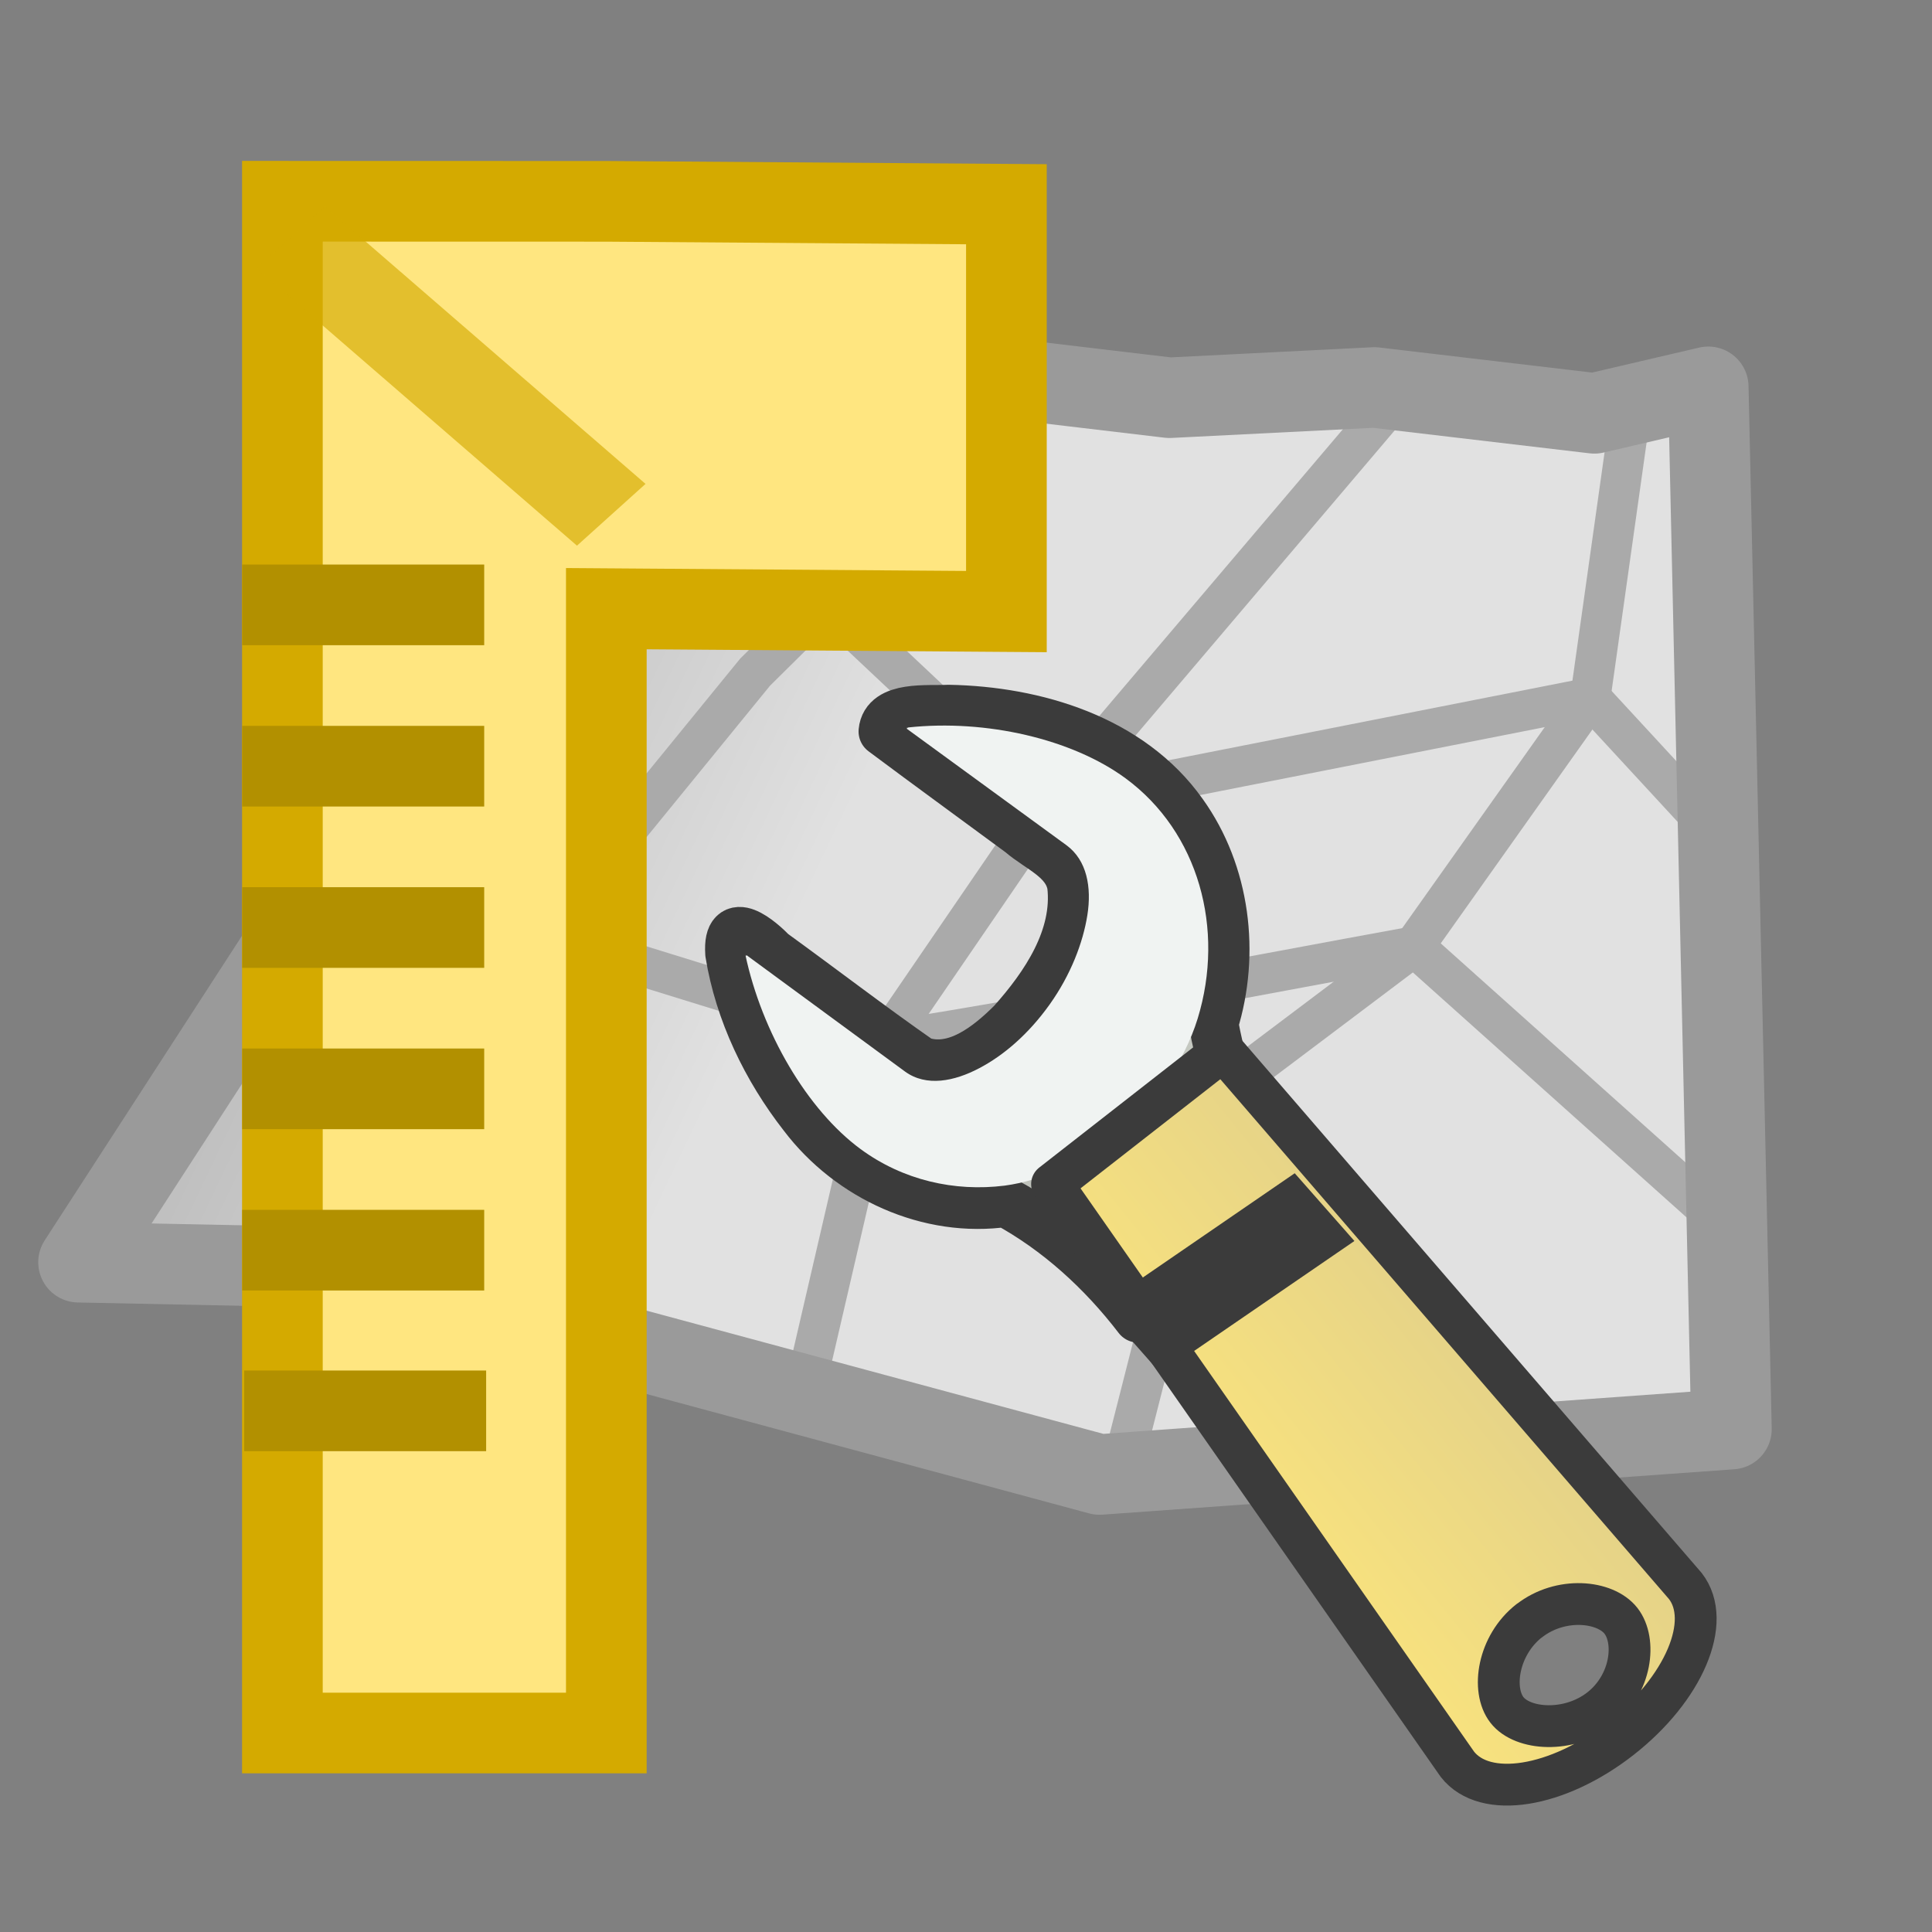 <?xml version="1.0" encoding="UTF-8" standalone="no"?>
<svg
   height="24"
   width="24"
   version="1.1"
   id="svg8"
   sodipodi:docname="planmetrics.svg"
   inkscape:version="1.3.2 (091e20e, 2023-11-25)"
   xmlns:inkscape="http://www.inkscape.org/namespaces/inkscape"
   xmlns:sodipodi="http://sodipodi.sourceforge.net/DTD/sodipodi-0.dtd"
   xmlns="http://www.w3.org/2000/svg"
   xmlns:svg="http://www.w3.org/2000/svg">
  <rect width="100%" height="100%" fill="#808080" stroke="none"/>
  <defs
     id="defs8">
    <linearGradient
       id="a-2"
       gradientTransform="matrix(-0.084,0.68,0.677,0.083,-7.098,-217.583)"
       gradientUnits="userSpaceOnUse"
       x1="304.76"
       x2="335.3"
       y1="64.295"
       y2="81.926">
      <stop
         offset="0"
         stop-color="#d3d7cf"
         id="stop5" />
      <stop
         offset=".183"
         stop-color="#babdb6"
         id="stop6" />
      <stop
         offset=".319"
         stop-color="#fff"
         id="stop7" />
      <stop
         offset=".876"
         stop-color="#babdb6"
         id="stop8" />
      <stop
         offset="1"
         stop-color="#eeeeec"
         id="stop9" />
    </linearGradient>
    <linearGradient
       id="b"
       gradientTransform="matrix(-0.264,0.207,0.269,0.346,0.024,-9.307)"
       gradientUnits="userSpaceOnUse"
       x1="-6.308"
       x2="-9.775"
       y1="44.229"
       y2="44.14">
      <stop
         offset="0"
         id="stop3" />
      <stop
         offset="1"
         stop-opacity="0"
         id="stop4" />
    </linearGradient>
    <linearGradient
       id="c"
       gradientTransform="matrix(-0.523,0.408,0.228,0.293,54.482,-45.329)"
       gradientUnits="userSpaceOnUse"
       x1="97.442"
       x2="90.221"
       y1="35.152"
       y2="35.079">
      <stop
         offset="0"
         stop-color="#f8e27e"
         id="stop1-2" />
      <stop
         offset="1"
         stop-color="#e3d189"
         id="stop2-6" />
    </linearGradient>
  </defs>
  <sodipodi:namedview
     id="namedview8"
     pagecolor="#ffffff"
     bordercolor="#000000"
     borderopacity="0.25"
     inkscape:showpageshadow="2"
     inkscape:pageopacity="0.0"
     inkscape:pagecheckerboard="0"
     inkscape:deskcolor="#d1d1d1"
     inkscape:zoom="8.729956"
     inkscape:cx="0.97365897"
     inkscape:cy="12.371196"
     inkscape:window-width="1312"
     inkscape:window-height="449"
     inkscape:window-x="2883"
     inkscape:window-y="471"
     inkscape:window-maximized="0"
     inkscape:current-layer="svg8" />
  <linearGradient
     id="a"
     gradientUnits="userSpaceOnUse"
     x1="3.123"
     x2="8.275"
     y1="12.47"
     y2="14.921">
    <stop
       offset="0"
       stop-color="#bfbfbf"
       id="stop1" />
    <stop
       offset="1"
       stop-color="#e1e1e1"
       id="stop2" />
  </linearGradient>
  <path
     d="m21.221 4.805-.983.438-3.164-.43-2.547.128-4.647-.551-3.426 2.206-1.444-.013-1.161 4.66-2.874 4.437 3.144.064 9.54 2.573 7.85-.564z"
     fill="url(#a)"
     id="path2" />
  <g
     fill="none"
     stroke="#aaa"
     stroke-width=".5"
     id="g4">
    <path
       d="m13.053 4.715-3.673 3.635-2.66 3.262-.99 1.817-1.55 2.315m13.077-10.703-4.394 5.173-1.863 2.722-.952 4.106m10.19-11.799-.482 3.423-2.192 3.091-2.156 1.624-.758 2.046-.736 2.89"
       id="path3" />
    <path
       d="m4.06 11.594 2.661.018 4.279 1.324c2.195-.35 4.378-.78 6.565-1.179l3.63 3.249m-14.978-8.12 4.044.6 2.682 2.523 6.813-1.343 1.794 1.944"
       id="path4" />
  </g>
  <path
     d="m21.221 4.805-1.415.33-2.732-.322-2.547.128-4.647-.551-3.426 2.206-1.444-.013-1.161 4.66-2.874 4.437 3.144.064 9.54 2.573 7.85-.564z"
     fill="none"
     stroke="#9a9a9a"
     stroke-linecap="round"
     stroke-linejoin="round"
     id="path5" />
  <g
     id="g5"
     transform="matrix(0.774,0,0,0.774,6.435,14.699)">
    <path
       d="m 3.402,-3.695 c -0.043,-0.663 0.49,-0.194 0.678,0 0.794,0.575 1.572,1.174 2.375,1.734 0.561,0.199 1.101,-0.241 1.475,-0.613 0.535,-0.598 1.057,-1.37 0.96,-2.21 -0.078,-0.427 -0.526,-0.586 -0.821,-0.842 -0.735,-0.542 -1.475,-1.08 -2.206,-1.626 0.038,-0.415 0.713,-0.333 1.046,-0.351 1.394,0.025 2.913,0.48 3.754,1.663 0.692,0.963 0.849,2.253 0.5,3.376 0.192,1.05 0.58,2.078 1.242,2.923 l -2.45,1.801 c -0.576,-0.751 -1.29,-1.404 -2.124,-1.857 -1.237,0.18 -2.501,-0.402 -3.248,-1.387 -0.59,-0.755 -1.027,-1.66 -1.181,-2.607 z"
       fill="url(#a)"
       fill-rule="evenodd"
       stroke="#3b3b3b"
       stroke-width="0.795"
       stroke-linecap="round"
       stroke-linejoin="round"
       stroke-dashoffset="0.361"
       id="path14"
       style="fill:url(#a-2)" />
    <path
       d="m 10.232,0.451 a 0.665,0.665 0 0 0 -0.124,0.932 l 4.085,5.983 c 0.224,0.288 0.992,0.06 1.285,-0.17 0.292,-0.23 0.701,-0.92 0.477,-1.208 l -4.786,-5.432 a 0.66,0.66 0 0 0 -0.931,-0.105 z"
       opacity="0.231"
       fill="url(#b)"
       id="path15"
       style="fill:url(#b)" />
    <path
       d="m 3.649,-3.66 c 0.003,0.013 0.02,0.008 0.02,0 l 2.541,1.866 c 0.343,0.251 0.795,0.156 1.187,-0.05 0.396,-0.206 0.798,-0.552 1.135,-1.025 0.338,-0.474 0.536,-0.991 0.606,-1.436 0.07,-0.444 -0.006,-0.878 -0.335,-1.12 l -2.562,-1.869 c 0,-0.01 0.004,-0.023 0.003,-0.022 -0.017,0.013 0.01,0.008 0.021,0 1.245,-0.133 2.626,0.185 3.485,0.816 1.176,0.865 1.597,2.42 1.159,3.854 -0.44,1.428 -1.857,2.52 -3.1,2.684 -0.803,0.1 -1.63,-0.086 -2.31,-0.586 -0.857,-0.63 -1.585,-1.874 -1.85,-3.119 z"
       fill="#f0f3f2"
       fill-rule="evenodd"
       id="path16" />
    <path
       d="m 11.316,-2.132 7.419,8.596 c 0.441,0.568 -0.025,1.655 -1.038,2.447 -1.013,0.792 -2.179,0.981 -2.621,0.413 L 8.571,0.013 11.318,-2.132 Z m 4.913,9.153 c -0.503,0.394 -0.609,1.109 -0.357,1.432 0.251,0.323 0.993,0.376 1.497,-0.018 0.503,-0.394 0.584,-1.089 0.333,-1.412 -0.252,-0.323 -0.969,-0.395 -1.473,0 z"
       fill="url(#c)"
       stroke="#3b3b3b"
       stroke-width="0.671"
       stroke-linecap="round"
       stroke-linejoin="round"
       stroke-dashoffset="0.7"
       id="path17"
       style="fill:url(#c)" />
    <path
       d="m 10.104,2.063 2.28,-1.565 0.296,0.336 -2.28,1.564 z"
       fill="#ffffff"
       fill-opacity="0.578"
       stroke="#3b3b3b"
       stroke-width="0.994"
       id="path18" />
  </g>
  <g
     id="g8"
     transform="matrix(1.002,0,0,1.002,21.043,-0.005)">
    <path
       d="M -17.5,2.5 V 21.49 h 4.016 V 7.551 l 4.96,0.036 v -5.05 l -4.96,-0.036 z"
       fill="#ffe680"
       stroke="#d4aa00"
       stroke-linecap="square"
       id="path6" />
    <path
       d="m -16.971,2.564 3.973,3.44 -0.85,0.766 -3.972,-3.44 z"
       fill="#d4aa00"
       fill-opacity="0.647"
       id="path7" />
    <path
       d="m -17.998,7.004 h 3 v 1 h -3 z m 0,2 h 3 v 1 h -3 z m 0,2 h 3 v 1 h -3 z m 0,2 h 3 v 1 h -3 z m 0,2 h 3 v 1 h -3 z"
       fill="#b29000"
       id="path8" />
    <path
       d="m -17.974,16.996 h 3 v 1 h -3 z"
       fill="#b29000"
       id="path10" />
  </g>
</svg>
